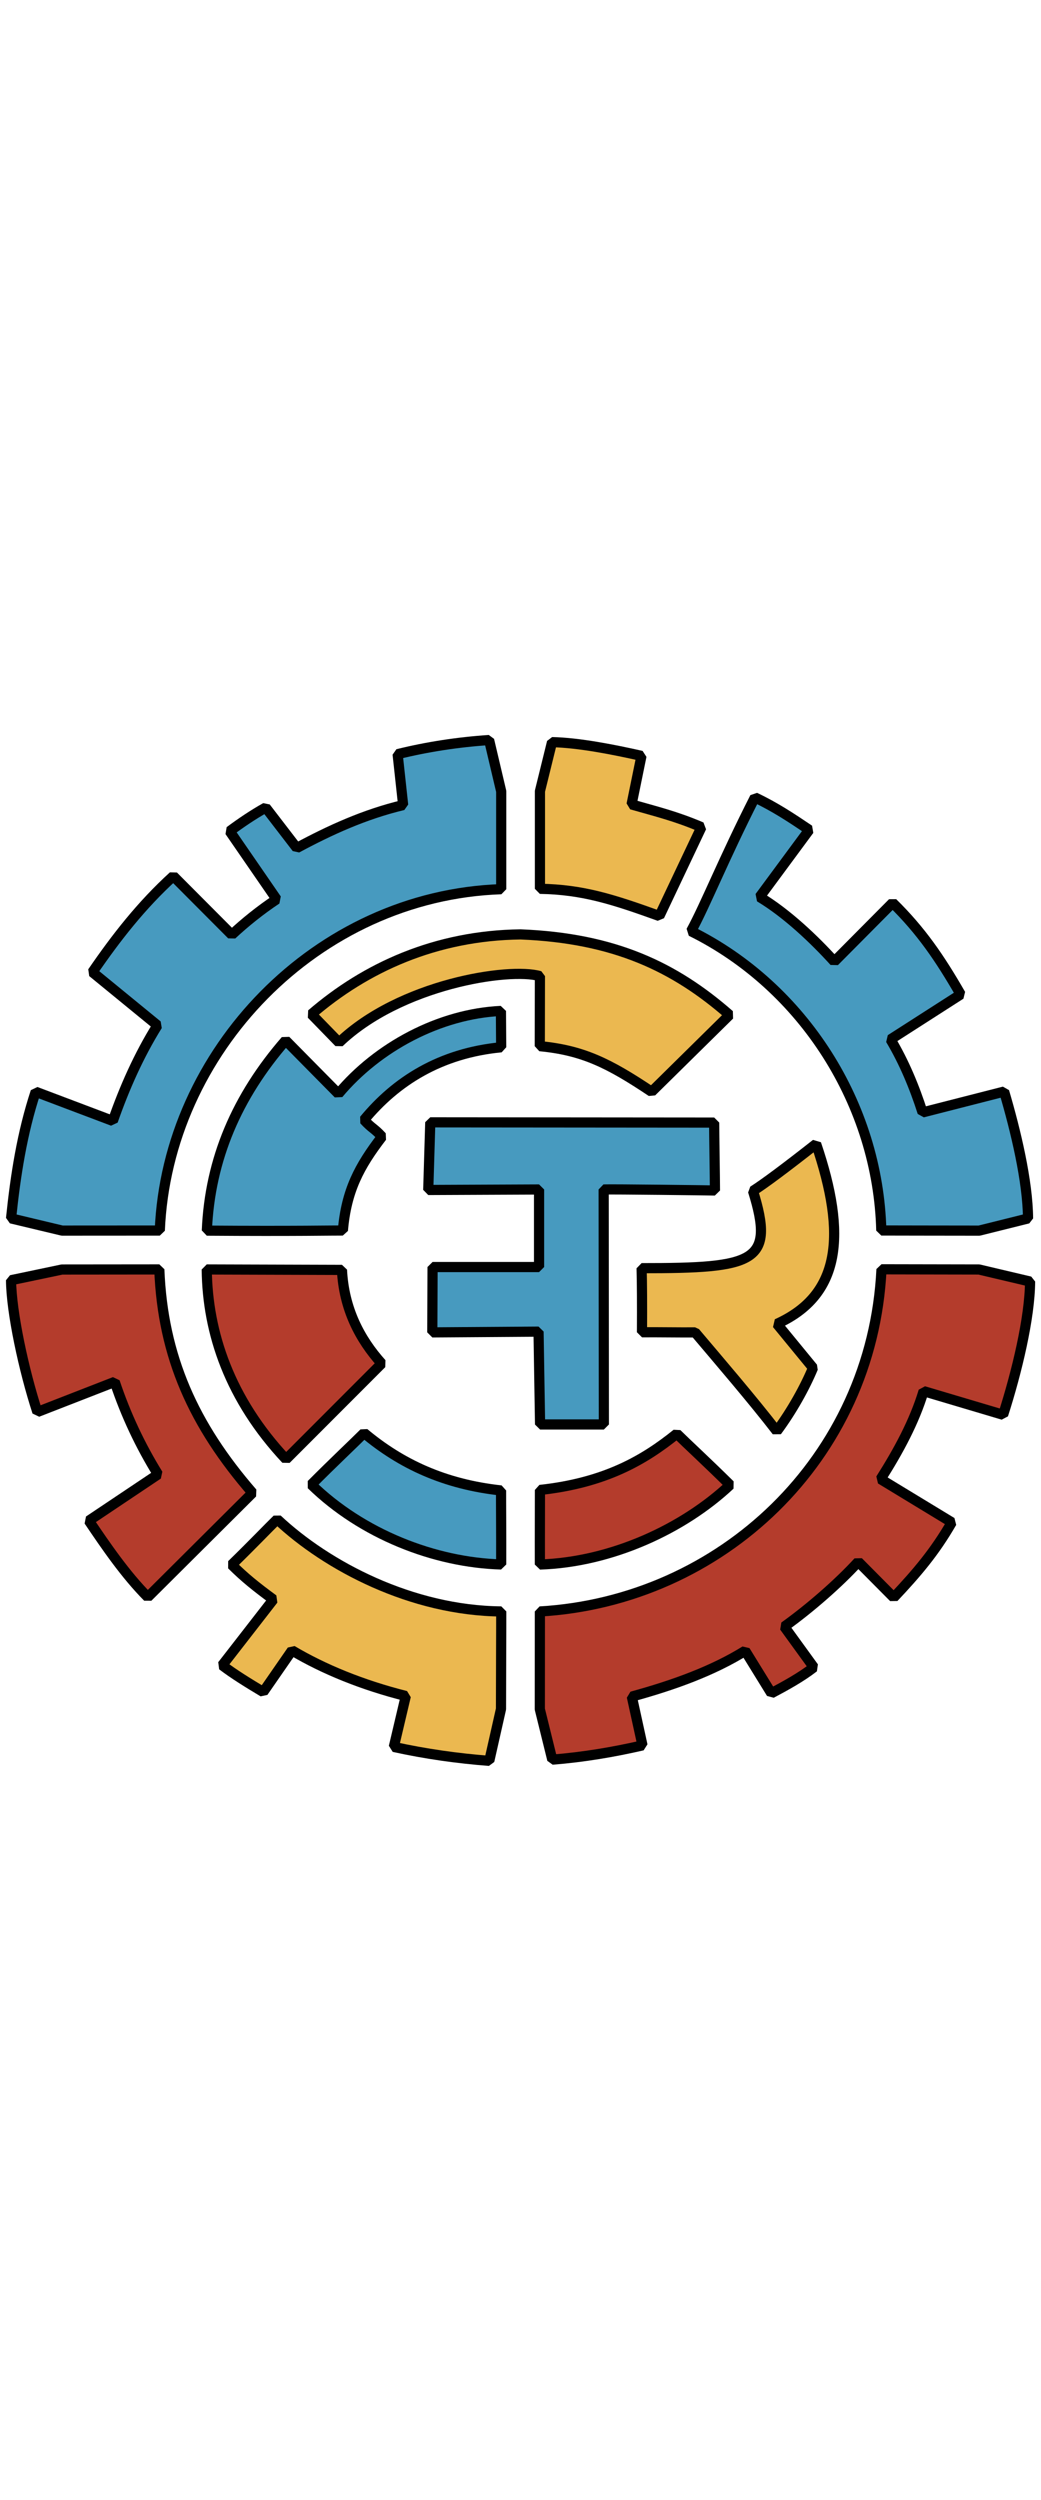<?xml version="1.0" standalone="no"?>
<!DOCTYPE svg PUBLIC "-//W3C//DTD SVG 20010904//EN" "http://www.w3.org/TR/2001/REC-SVG-20010904/DTD/svg10.dtd">
<!-- Created using Krita: https://krita.org -->
<svg xmlns="http://www.w3.org/2000/svg" 
    xmlns:xlink="http://www.w3.org/1999/xlink"
    xmlns:krita="http://krita.org/namespaces/svg/krita"
    xmlns:sodipodi="http://sodipodi.sourceforge.net/DTD/sodipodi-0.dtd"
    width="25pt"
    height="60pt"
    viewBox="0 0 368.64 368.64">
<defs/>
<path id="shape1" transform="translate(151.65, 139.14)" fill="#479abf" fill-rule="evenodd" stroke="#000000" stroke-width="3.6" stroke-linecap="square" stroke-linejoin="bevel" d="M0.72 0L101.25 0.09C101.253 3.9 101.526 20.31 101.53 24.12C98.923 24.06 65.266 23.64 62.12 23.76C62.143 51.54 62.167 79.14 62.19 106.92L39.6 106.92L39.06 74.07L1.44 74.34L1.53 51.21L39.24 51.21L39.24 23.76L0 23.94C0 23.94 0.24 15.96 0.72 0Z" sodipodi:nodetypes="ccccccccccccc"/><path id="shape0" transform="matrix(1 0 0 0.999 73.249 99.72)" fill="#479abf" fill-rule="evenodd" stroke="#000000" stroke-width="3.6" stroke-linecap="square" stroke-linejoin="bevel" d="M0 77.825C1.061 52.462 10.696 30.256 27.911 10.439L46.586 29.363C60.435 12.786 82.364 1.004 104.14 0L104.23 12.872C82.562 14.94 66.913 24.966 55.677 38.613C58.557 41.763 59.141 41.4 62.021 44.55C53.972 55.03 49.383 63.644 48.172 77.78C45.634 77.739 31.376 78.065 0 77.825Z" sodipodi:nodetypes="ccccccccc"/><path id="shape2" transform="translate(110.25, 249.075)" fill="#479abf" fill-rule="evenodd" stroke="#000000" stroke-width="3.6" stroke-linecap="square" stroke-linejoin="bevel" d="M18.675 0C15.363 3.33 7.728 10.5 0 18.27C17.909 35.74 43.599 45.87 67.23 46.53C67.272 35.502 67.167 25.092 67.185 20.34C47.164 18.168 31.808 10.992 18.675 0Z" sodipodi:nodetypes="ccccc"/><path id="shape3" transform="translate(244.721, 24.165)" fill="#479abf" fill-rule="evenodd" stroke="#000000" stroke-width="3.6" stroke-linecap="square" stroke-linejoin="bevel" d="M67.365 153.248C74.295 153.248 85.856 153.304 102.026 153.304L119.329 148.995C119.233 135.753 114.954 117.928 110.869 104.085L81.979 111.465C79.076 102.417 75.459 93.725 70.639 85.635L95.479 69.705C88.034 56.787 81.485 47.216 71.381 37.282L50.726 58.072C43.697 50.324 34.003 41.076 24.289 35.235L41.839 11.475C35.548 7.233 29.605 3.292 22.601 0C11.584 21.665 5.04 38.142 0 47.34C39.809 67.057 66.243 108.662 67.365 153.248Z" sodipodi:nodetypes="cccccccccccccc"/><path id="shape4" transform="translate(3.915, 3.847)" fill="#479abf" fill-rule="evenodd" stroke="#000000" stroke-width="3.6" stroke-linecap="square" stroke-linejoin="bevel" d="M52.672 173.588L18.09 173.61L0 169.29C1.568 154.053 3.92 138.991 8.707 124.47L36.045 134.797C40.169 123.036 45.201 111.664 51.84 100.98L28.823 82.147C37.202 69.936 46.151 58.45 57.465 48.15L78.165 68.918C82.858 64.548 88.259 60.194 94.028 56.362L77.422 32.265C81.515 29.235 85.728 26.386 90.18 23.895L101.182 38.205C112.928 31.891 125.136 26.292 138.847 23.017L136.89 4.995C147.245 2.441 158.035 0.754 169.29 0L173.576 18.169L173.576 52.785C108.137 54.985 55.292 110.269 52.672 173.588Z" sodipodi:nodetypes="ccccccccccccccccccc"/><path id="shape5" transform="translate(191.205, 4.59)" fill="#ebb850" fill-rule="evenodd" stroke="#000000" stroke-width="3.6" stroke-linecap="square" stroke-linejoin="bevel" d="M6.7055e-10 51.907L0 17.348L4.275 0C13.77 0.19 26.208 2.662 35.955 4.86L32.445 22.05C41.072 24.526 48.028 26.168 57.195 30.082L42.3 61.538C26.029 55.685 15.27 52.167 6.7055e-10 51.907Z" sodipodi:nodetypes="cccccccc"/><path id="shape6" transform="translate(110.306, 72.63)" fill="#ebb850" fill-rule="evenodd" stroke="#000000" stroke-width="3.6" stroke-linecap="square" stroke-linejoin="bevel" d="M0 28.238L9.765 38.273C31.316 17.606 69.869 11.613 80.888 14.76L80.843 39.555C96.022 41.011 105.199 45.49 120.442 55.688L148.027 28.508C128.563 11.475 107.188 1.318 74.013 0C43.918 0.379 19.133 11.748 0 28.238Z" sodipodi:nodetypes="cccccccc"/><path id="shape7" transform="translate(78.705, 279.607)" fill="#ebb850" fill-rule="evenodd" stroke="#000000" stroke-width="3.6" stroke-linecap="square" stroke-linejoin="bevel" d="M98.797 32.625C98.811 39.51 98.721 51.053 98.707 67.162L94.567 85.5C83.295 84.642 72.022 83.05 60.75 80.573L65.002 62.55C49.613 58.682 35.893 53.071 24.705 46.417L14.512 61.133C9.128 57.914 3.961 54.723 0 51.682L18.09 28.395C11.956 23.895 7.877 20.61 3.353 16.11C11.052 8.6 16.182 3.2 19.462 0C37.135 16.589 67.071 32.333 98.797 32.625Z" sodipodi:nodetypes="cccccccccccc"/><path id="shape8" transform="translate(191.174, 249.334)" fill="#b43c2c" fill-rule="evenodd" stroke="#000000" stroke-width="3.6" stroke-linecap="square" stroke-linejoin="bevel" d="M0.031 19.901C0.044 24.694 -0.023 35.111 0.008 46.294C25.345 45.489 50.801 33.647 67.351 18.135C59.35 10.229 51.925 3.389 48.496 0C36.912 9.333 23.146 17.396 0.031 19.901Z" sodipodi:nodetypes="ccccc"/><path id="shape9" transform="translate(73.215, 191.205)" fill="#b43c2c" fill-rule="evenodd" stroke="#000000" stroke-width="3.6" stroke-linecap="square" stroke-linejoin="bevel" d="M0 0L47.88 0.158C48.57 13.977 54.219 24.705 61.943 33.3L28.08 67.185C8.156 45.941 0.214 22.473 0 0Z" sodipodi:nodetypes="ccccc"/><path id="shape10" transform="translate(3.915, 191.194)" fill="#b43c2c" fill-rule="evenodd" stroke="#000000" stroke-width="3.6" stroke-linecap="square" stroke-linejoin="bevel" d="M52.504 0L18.023 0.034L0 3.814C0.069 15.024 4.476 35.602 9.315 50.456L36.72 39.791C40.634 51.53 45.789 62.41 52.042 72.529L27.54 88.931C33.556 97.847 40.446 107.95 48.42 115.976L85.5 79.076C64.773 55.205 53.699 30.982 52.504 0Z" sodipodi:nodetypes="cccccccccc"/><path id="shape11" transform="translate(191.16, 191.149)" fill="#b43c2c" fill-rule="evenodd" stroke="#000000" stroke-width="3.6" stroke-linecap="square" stroke-linejoin="bevel" d="M0.022 121.095L0 155.666L4.41 173.531C15.649 172.636 26.199 170.823 36.36 168.491L32.58 151.211C47.445 147.14 61.263 142.131 72.72 135.011L81.99 150.041C87.204 147.275 92.521 144.342 97.02 140.861L86.58 126.461C95.671 119.966 105.837 111.084 112.771 103.511L125.326 116.156C133.671 107.303 139.862 100.018 145.891 89.561L120.691 74.261C127.028 64.254 132.606 54.023 135.901 43.121L164.071 51.491C168.949 36.258 173.527 17.222 173.611 4.331L155.521 0.068L120.994 0C117.725 67.133 64.089 117.367 0.022 121.095Z" sodipodi:nodetypes="ccccccccccccccccccc"/><path id="shape12" transform="translate(227.205, 146.767)" fill="#ebb850" fill-rule="evenodd" stroke="#000000" stroke-width="3.6" stroke-linecap="square" stroke-linejoin="bevel" d="M0 43.987C0.144 48.976 0.189 56.536 0.135 66.668C6.721 66.623 12.691 66.757 18.945 66.713C26.98 76.219 39.495 90.774 47.88 101.677C53.224 94.49 57.873 86.101 60.705 79.267L47.925 63.697C70.386 53.511 72.846 32.541 61.807 0C50.943 8.536 43.488 14.086 39.443 16.65C47.309 41.936 40.133 44.002 0 43.987Z" sodipodi:nodetypes="ccccccccc"/>
</svg>
